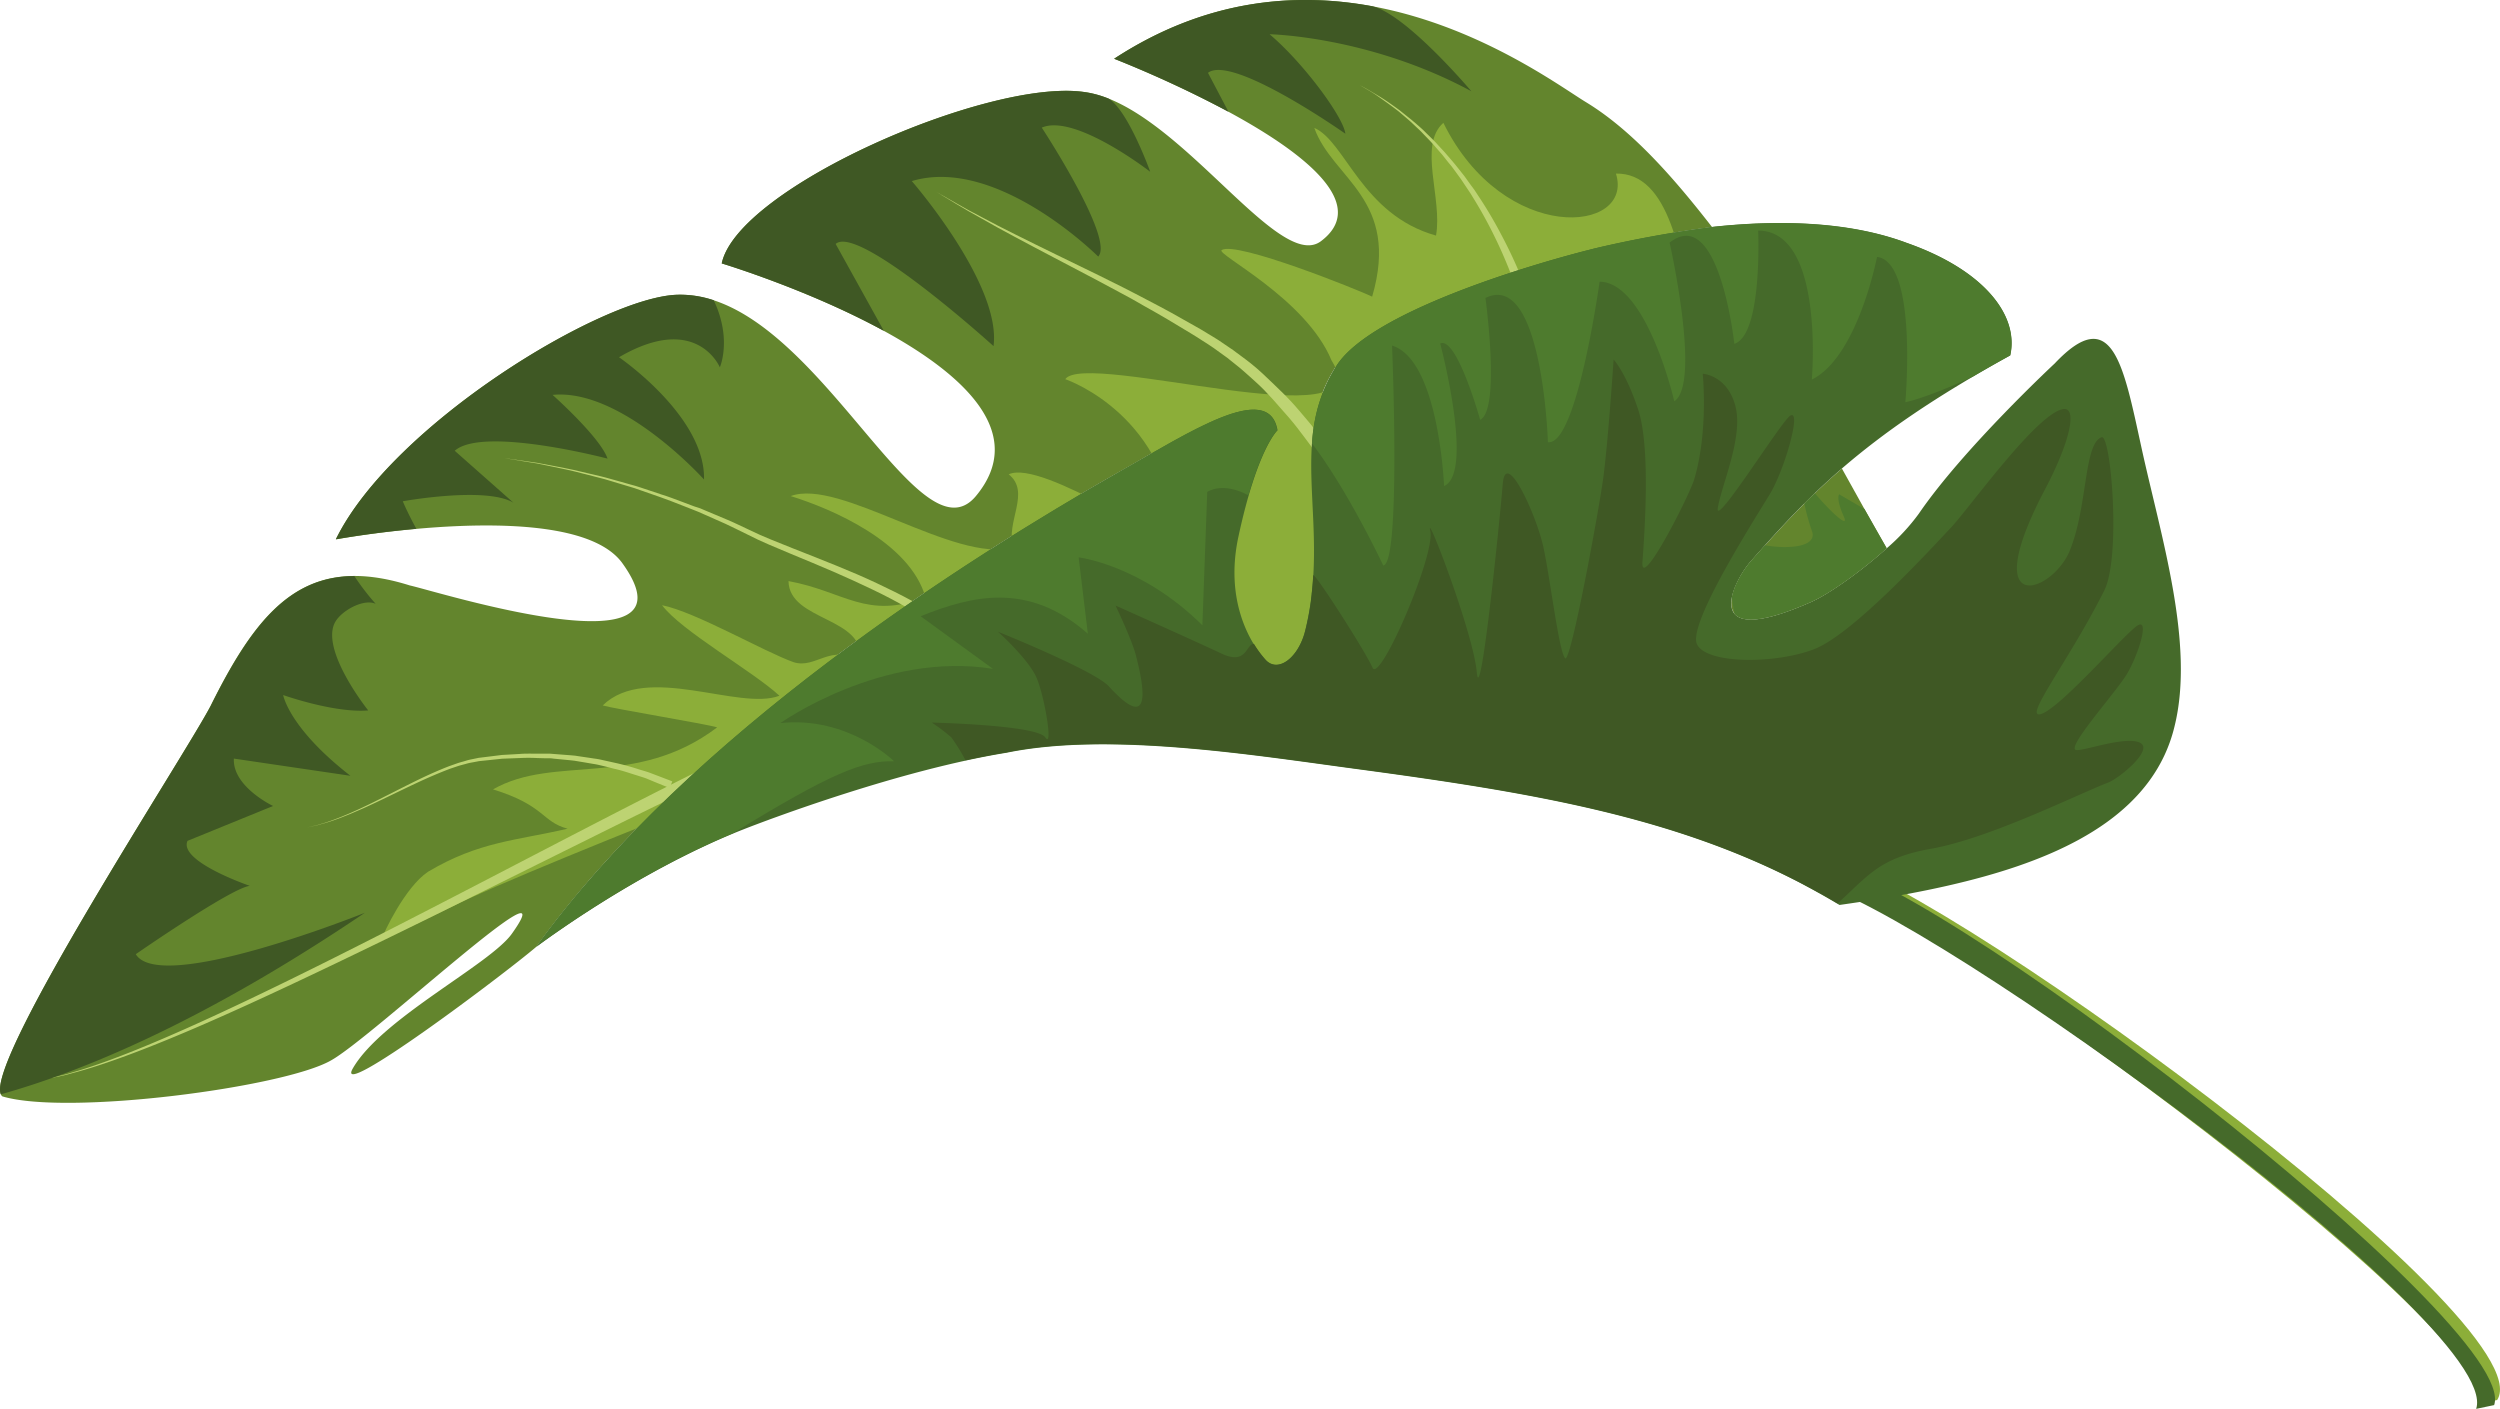 <svg xmlns="http://www.w3.org/2000/svg" viewBox="0 0 745.5 420.12"><defs><style>.cls-1{fill:#63852d;}.cls-2{fill:#8cae39;}.cls-3{fill:#3f5824;}.cls-4{fill:#bdd372;}.cls-5{fill:#456a2a;}.cls-6{fill:#4e7b2e;}</style></defs><g id="Layer_2" data-name="Layer 2"><g id="Layer_1-2" data-name="Layer 1"><path class="cls-1" d="M380.9,128.32s-6,5.45-11.66,31.65c-4.07,18.95,3.34,31.58,8,36.79,3.7,4.11,9.89-.57,11.89-8.73,7.66-31.08-5.3-55,8.73-77.94.22-.37.43-.74.67-1.11,10.27-15.88,56.92-29.79,75-34.39l2-.51a351.4,351.4,0,0,1,35-6.38C499.55,53.59,487,39,472.93,30.46c-13-7.89-75.33-55.62-140.7-12.94,0,0,88.48,34.24,61.67,54.41C381,81.61,350.48,30.69,323,27.39,294.41,23.56,220,56,215.22,78.55c0,0,106.68,32.18,75.81,69.36-17.55,21.13-48.94-61.32-89.12-60-22.4.72-85,38.71-101.77,72.94,0,0,70.67-13,85.38,7,24.23,33.57-55.17,8.51-63.31,6.73-30.69-9.65-44.67,6.18-59.39,35.86C55.05,225.46-7.26,320.55.7,326.94c19.48,5.82,83.89-2.68,97.93-10.68,11.92-6.47,71.36-62.2,54-37.81-6.57,9.21-38.86,25.26-47.42,40.15-5.9,10.25,44.81-27.82,54.71-36.26,45.64-63.3,128-115.6,174-141.71C354.5,129,378.35,113.33,380.9,128.32Z"/><path class="cls-2" d="M527.72,147.44C498,150.16,513.61,51.2,481.87,51.76c5.58,17.81-33.42,21.48-51.46-15.14-7.59,6.73-.19,22.58-2.19,33.63-22.14-6.22-27-28.09-36.3-32.12,5.4,15.24,25.75,21.2,17.26,50.33-4.12-2-40.48-16.64-44.87-13.9-1.92,1.2,25.11,14.35,32.76,32.93l.11.18c15.2,24.25-73.46-3.34-79.52,5.4,1.67.56,30.94,11.36,33,47.26v.11c.35,4.57-39.76-23.68-49.86-19,6.7,5.39-1,14.19,1.34,21.85-17.54,4.71-51.78-20.81-66.35-15.36,12.17,3.77,35.48,13.7,40.18,30.13-17.5,6.92-24.26-1.77-40.84-4.78.21,12.1,23.32,10.6,21.35,23.84-8.9-5.34-13.17,2.44-19.82.35-8.86-3.15-29.28-15-39.23-17,5.64,7.61,27.12,19.71,35,27-12,4.62-39.62-9.88-52.7,2.89,3.31,1,30.8,5.51,34.13,6.54-24.28,18.38-48.51,8-66.84,18.49,15.55,4.81,14.49,9.66,22.23,11.73-15.35,3.57-26.36,3.77-41.62,12.84-6.94,4.67-13.24,18.33-13.81,20,0,0,6.36-2.33,19.67-9,27.33-13.67,149.26-60.62,199.64-79.2,14.92-5.5,61.68,21.28,61.68,21.28l71.59-68.91S525.33,154.21,527.72,147.44ZM270.94,209.6c-2.28.77-13.06,1.1-15.74.45-6.29-2.12-5.95-8.27-.44-11.27C262.84,194.37,282.73,204,270.94,209.6Z"/><path class="cls-1" d="M540.08,179.48c5.53-2.45,15-9.24,22.54-16-4.44-7.76-9-15.8-13.37-23.78-10,8.67-18.22,17.5-27.13,27.65C516.42,173.88,506.69,194.25,540.08,179.48Z"/><path class="cls-3" d="M120.11,149.48s24.8-4.51,33,.43L135.6,134.42c8.4-7.43,45.57,2.34,45.57,2.34-2.16-6.35-16.39-19-16.39-19,20.63-2.06,45.16,25.23,45.16,25.23.46-18.84-25.35-36.46-25.35-36.46,23.16-13.54,30.07,3,30.07,3s3.71-8.37-1.83-20a31.52,31.52,0,0,0-10.92-1.64c-22.38.72-84.87,38.66-101.73,72.87h.35c2-.35,11.52-2,23.63-3.07h0S121.78,153.44,120.11,149.48Z"/><path class="cls-4" d="M200.48,233l-4.57-1.75-2.4-.91c-.9-.3-1.89-.58-2.94-.9a73.2,73.2,0,0,0-7.1-1.95l-4.1-.91a20.87,20.87,0,0,0-2.17-.38l-2.25-.34-2.31-.34-1.18-.18-1.21-.11-4.93-.38-1.25-.1-1.28,0-2.57,0c-1.72,0-3.48-.07-5.23.08l-5.3.3-5.32.66-1.33.16c-.49.05-.89.18-1.33.25-.87.2-1.74.32-2.61.6s-1.73.48-2.58.76l-2.5.88c-3.29,1.27-6.44,2.69-9.44,4.15-6,2.93-11.49,5.86-16.31,8.12-1.2.58-2.37,1.09-3.48,1.59s-2.18.92-3.17,1.34c-2,.78-3.79,1.45-5.29,1.88-.74.21-1.4.45-2,.58l-1.5.35-1.24.29,1.25-.27,1.49-.32c.6-.12,1.25-.34,2-.55,1.51-.4,3.29-1,5.33-1.77,1-.41,2.09-.81,3.2-1.29s2.31-1,3.52-1.52c4.87-2.18,10.42-5,16.46-7.81,3-1.4,6.18-2.76,9.45-4l2.48-.83c.84-.25,1.68-.45,2.52-.69s1.72-.35,2.58-.53c.43-.07.89-.19,1.29-.22l1.32-.13,5.27-.56,5.25-.2a49.3,49.3,0,0,1,5.16,0l2.54.07,1.26,0c.42,0,.83.07,1.24.12l4.85.47,1.18.13,1.16.19c.76.14,1.53.25,2.27.38l2.21.38a20.06,20.06,0,0,1,2.13.42c1.39.33,2.73.65,4,1,2.59.55,4.85,1.39,6.9,2,1,.33,2,.62,2.84.93l2.39,1L199.7,235Z"/><path class="cls-4" d="M292,192.14l-1.38-1L289,189.88c-.65-.48-1.4-1-2.29-1.64l-2.91-2c-1.06-.72-2.23-1.43-3.48-2.22s-2.6-1.57-4-2.4c-.71-.41-1.43-.85-2.2-1.27l-2.33-1.26c-3.17-1.73-6.68-3.46-10.42-5.22s-7.74-3.48-11.91-5.17-8.49-3.41-12.87-5.12q-3.28-1.31-6.59-2.65l-3.28-1.39-3.24-1.51c-2.17-1-4.31-2.08-6.5-3s-4.4-1.85-6.59-2.77l-1.62-.69L207,151l-3.27-1.23c-2.17-.8-4.28-1.65-6.44-2.3L191,145.37c-1-.36-2.06-.63-3.07-.91l-3-.85-2.93-.82c-1-.27-1.91-.55-2.86-.76l-5.45-1.28c-3.49-.89-6.74-1.41-9.6-2l-4-.75-3.44-.5-6.51-.92,6.49,1.06c1,.16,2.19.34,3.43.55l4,.82c2.84.61,6.08,1.21,9.54,2.15l5.42,1.39c.94.21,1.89.52,2.84.8l2.91.88,3,.9c1,.3,2,.59,3.05,1,2,.72,4.11,1.44,6.22,2.17s4.23,1.59,6.38,2.42l3.23,1.27,1.63.65,1.61.71,6.48,2.87c2.16,1,4.28,2.09,6.44,3.13l3.24,1.59,3.28,1.47q3.3,1.43,6.56,2.77c4.37,1.8,8.64,3.58,12.75,5.35s8,3.59,11.72,5.36,7.11,3.58,10.21,5.35l2.28,1.29c.73.42,1.44.87,2.14,1.28,1.38.85,2.7,1.64,3.9,2.44s2.36,1.53,3.37,2.24l2.78,2c.85.58,1.59,1.15,2.23,1.65s1.2.92,1.64,1.27l1.36,1Z"/><path class="cls-4" d="M415.9,160.67l-1.17-1.58c-.75-1-1.89-2.53-3.26-4.45s-3.05-4.27-5-7L400,138.55c-2.43-3.31-5-6.92-8-10.59-1.44-1.87-3.06-3.7-4.66-5.6s-3.35-3.76-5.21-5.57-3.75-3.64-5.7-5.46-4.06-3.51-6.26-5.11L368.52,105l-.82-.62-.85-.57-3.4-2.31c-1.14-.76-2.35-1.43-3.52-2.16s-2.36-1.43-3.56-2.09l-7.1-4c-2.36-1.33-4.8-2.55-7.18-3.82l-3.56-1.86L335,85.76c-2.36-1.17-4.69-2.34-7-3.49l-13.25-6.45-6.12-3L302.94,70c-1.82-.93-3.58-1.78-5.23-2.64L293,64.88l-4.12-2.17c-1.25-.7-2.4-1.34-3.44-1.94L279,57.1s2.34,1.4,6.41,3.87l3.39,2,4.06,2.28,4.61,2.6c1.63.91,3.37,1.82,5.16,2.79l5.63,3,6,3.16,13,6.83,6.86,3.68,3.48,1.88,3.49,2c2.31,1.33,4.68,2.59,7,4l7,4.21c1.18.7,2.3,1.43,3.43,2.16s2.29,1.43,3.37,2.2l3.26,2.35.81.58.78.63,1.55,1.24c2.09,1.61,4,3.42,5.94,5.14s3.7,3.57,5.39,5.45,3.32,3.73,4.9,5.57,3,3.72,4.41,5.6c2.81,3.68,5.29,7.32,7.6,10.66l6.19,9.25c1.85,2.77,3.46,5.18,4.81,7.17s2.42,3.51,3.16,4.57l1.11,1.61Z"/><path class="cls-4" d="M465.8,158.44s.05-.6.14-1.71.23-2.73.3-4.89.15-4.72.13-7.67c-.05-1.48,0-3-.13-4.7s-.14-3.39-.31-5.19-.29-3.69-.54-5.62c-.11-1-.23-2-.35-3s-.28-2-.43-3c-.26-2.06-.69-4.15-1-6.29q-.31-1.59-.66-3.24c-.21-1.07-.44-2.17-.71-3.27-.95-4.41-2.24-8.89-3.61-13.42s-3.07-9-4.88-13.48-3.85-8.81-6.08-13a125.7,125.7,0,0,0-7.08-11.92l-.92-1.41-1-1.35c-.65-.89-1.29-1.78-1.91-2.66l-2-2.53-1-1.24-1-1.18-2-2.32c-.68-.73-1.34-1.45-2-2.16-1.28-1.45-2.67-2.71-3.95-4-.63-.64-1.3-1.21-1.94-1.78L421,35.8c-1.26-1-2.49-2-3.62-2.9-2.35-1.72-4.42-3.18-6.22-4.25S408,26.76,407,26.21l-1.5-.82,1.47.87c1,.58,2.4,1.37,4.1,2.57s3.77,2.65,6.06,4.44c1.09.94,2.28,1.92,3.49,3,.6.55,1.2,1.13,1.82,1.71s1.27,1.17,1.87,1.83c1.23,1.29,2.55,2.58,3.78,4.06.64.72,1.27,1.46,1.93,2.2l1.87,2.36,1,1.2c.31.42.61.84.92,1.25l1.87,2.57,1.8,2.7c.31.45.61.91.91,1.36s.59.94.87,1.41a129.38,129.38,0,0,1,6.6,12c2.05,4.18,3.87,8.55,5.56,13s3.1,8.94,4.36,13.42,2.31,8.93,3.12,13.29c.23,1.08.42,2.16.59,3.23s.36,2.13.53,3.18c.28,2.11.63,4.17.82,6.18.12,1,.22,2,.33,3s.17,2,.25,2.9c.17,1.89.24,3.73.33,5.5s.1,3.45.15,5.05,0,3.12,0,4.55c-.08,2.86-.18,5.36-.36,7.37s-.33,3.64-.46,4.75-.19,1.7-.19,1.7Z"/><path class="cls-4" d="M334.91,211.55a95.2,95.2,0,0,0-17.41-3.23,143.26,143.26,0,0,0-23.28.29,231.12,231.12,0,0,0-27.39,4q-7.21,1.59-14.7,3.72-3.74,1.06-7.51,2.26c-2.46.79-4.93,1.73-7.42,2.71-10,4-20.13,8.74-30.41,13.61s-20.66,10-31,15.15c-20.74,10.26-41.46,20.64-61,30.14S76.9,298.42,61,305.34,31.45,317.46,21.62,320A46.5,46.5,0,0,1,10,321.89c-1.36-.08-2.4,0-3.1,0a3.78,3.78,0,0,1-.79-.12l-.25-.07.25.07a5.94,5.94,0,0,0,.79.11c.7.05,1.75-.08,3.09,0a46.27,46.27,0,0,0,11.53-2.07c9.75-2.74,23.19-8.16,39-15.36s34-16.17,53.3-26,39.85-20.59,60.42-31.24c10.29-5.32,20.59-10.62,30.8-15.71,5.12-2.56,10.2-5.06,15.26-7.46s10.11-4.72,15.19-6.83c2.52-1,5.08-2,7.7-2.89s5.11-1.63,7.63-2.37c5.07-1.48,10.07-2.75,15-3.85a186.72,186.72,0,0,1,28-4.41,148.56,148.56,0,0,1,24.07.13c7.15.67,14.41,1.24,19.4,2.6s7.41,1.71,10.29,2.61a38.34,38.34,0,0,0,.94,7.22c-.56-.24-1.95-.88-2.79-1.21A79.21,79.21,0,0,0,334.91,211.55Z"/><path class="cls-3" d="M108.8,272.19s-61,24.51-68.31,12.35c0,0,28.47-19.75,34-20.38,0,0-21.32-7.27-18.57-13.42l25.51-10.4s-12.12-5.73-11.69-14.13l34.76,5.13c-18.4-14.3-20.06-24.08-20.06-24.08s15.22,5.42,25.36,4.59c0,0-14.12-17.67-10-26.07,1.77-3.6,8.68-7.39,12.23-5.71a72.85,72.85,0,0,1-6.36-8.28c-19.75.07-31,15-42.81,38.68C55.24,225.1-4.26,316,.25,326.32,23.54,319.83,60,305.19,108.8,272.19Z"/><path class="cls-3" d="M296.27,103.21C298.69,84.81,271.9,54,271.9,54c25.44-7.64,55.58,22.51,55.58,22.51,5-5.19-16.82-38.45-16.82-38.45C320.5,33.75,343,51.23,343,51.23s-6.56-18.29-12.43-21.83a30.36,30.36,0,0,0-7.57-2C294.41,23.56,220,56,215.22,78.55c0,0,25.8,7.78,48.35,20.12L249.19,72.74C256,66.72,296.27,103.21,296.27,103.21Z"/><path class="cls-3" d="M401.19,39.88c-.57-5-12.66-21.31-22.61-29.67,0,0,29.7.54,60.18,17,0,0-19.39-23-29.62-25.37C386.27-2.36,359.51-.3,332.23,17.52a338.14,338.14,0,0,1,34.1,15.81l-6.11-11.61C367.44,16.1,401.19,39.88,401.19,39.88Z"/><path class="cls-2" d="M744.65,417.49c15-23.42-173.32-160.35-203.64-162.65-3.26-.24-5.73-3-8.54-4.21-1.13-.49-2.25-1-3.37-1.4l3.34,9.32c1.71.79,3.21,2.63,5.18,2.57,22.5-.77,206.41,133.65,201.67,157.53"/><path class="cls-5" d="M612.72,108.38s-27.24,25.36-40.52,44.79a60.69,60.69,0,0,1-9.58,10.33c-7.52,6.74-17,13.53-22.54,16-33.39,14.77-23.66-5.6-18-12.11,8.91-10.15,17.14-19,27.13-27.65C561.68,129,576.83,118.45,599.42,106c2.62-11.6-7.31-25.25-30.86-33.54-16.94-6.33-37.57-6.93-57.5-4.82l-.46.06a351.4,351.4,0,0,0-35,6.38l-2,.51c-18.07,4.6-64.72,18.51-75,34.39-.24.37-.45.74-.67,1.11-14,22.92-1.07,46.86-8.73,77.94-2,8.16-8.19,12.84-11.89,8.73-4.69-5.21-12.1-17.84-8-36.79,5.64-26.2,11.66-31.65,11.66-31.65-2.55-15-26.4.68-47,12.31-45.93,26.11-128.32,78.41-174,141.71,0,0,29.49-22.35,61.67-35,7.6-3,46.73-17.73,78.54-22.87,30.61-6.28,73.7.75,104.81,4.92,52.06,7,94,14.12,132.31,34.15q5.67,3,11.24,6.32c14.09-2,29-4.56,43-8.45,27.35-7.59,51-20.37,56.89-44.75,6.16-24.74-4.12-56.87-9.9-83.44C633.18,108.75,629.92,90.17,612.72,108.38Z"/><path class="cls-6" d="M415.11,103.05c14,4.27,15.51,41.89,15.51,41.89,9.08-3.91-1.15-42.51-1.15-42.51,4.93-2.26,11.92,22.76,11.92,22.76,6.13-3.07,1.57-36.34,1.57-36.34,17-8.37,18.63,43,18.63,43C470.23,133.08,477,84,477,84c14.11.17,22.27,35.66,22.27,35.66,8.09-5.25-1.39-47.31-1.39-47.31,14.78-11.58,19.3,30.18,19.3,30.18,8.47-2.73,7.1-33.77,7.1-33.77,19.9,0,16,44.43,16,44.43,13.71-6.76,19.45-36.58,19.45-36.58,12.21,1.52,8.44,43.33,8.44,43.33,4-.82,12-3.82,20.16-7.65,3.51-2.06,7.21-4.17,11.14-6.33,2.62-11.6-7.31-25.26-30.86-33.54-16.94-6.34-37.57-6.94-57.5-4.82a347.35,347.35,0,0,0-35.48,6.44l-2,.51c-18.07,4.6-64.73,18.5-75,34.39-.24.37-.45.73-.68,1.1a47.56,47.56,0,0,0-6.7,22.21c11,14.49,21.23,36.38,21.23,36.38C417.83,168.13,415.11,103.05,415.11,103.05Z"/><path class="cls-5" d="M743.75,419C752,395.34,570.78,256,540.11,256.32c-3.27,0-5.73-3-8.54-4.21-.57-.25-1.13-.48-1.69-.71l3.39,9.44c1.14.56,2.14,1.82,3.45,1.76,23.89-1.27,210.17,131.82,201.67,157.52"/><path class="cls-6" d="M266.6,227s-13.7-13.54-33.9-11.38c0,0,30.3-21.51,63.39-16.17l-21.56-15.69c15.32-6.15,32.16-10.38,49.87,5.22l-2.75-22.77s18.63,2.17,36.9,20.25L360,146.7s4.42-3.21,12.26,1c4.56-15.72,8.6-19.38,8.6-19.38-2.55-15-26.4.68-47,12.31-45.93,26.11-128.32,78.41-174,141.71,0,0,27.65-20.95,58.62-33.82C247.85,230.5,257.24,226.79,266.6,227Z"/><path class="cls-3" d="M575.75,253.12c17.57-3.1,43.88-16.3,53-19.8,3.07-1.18,13.9-9.9,9.25-11.91-4.47-1.94-16.81,2.64-18.9,2.25-3.16-.58,11.79-17.07,15.17-22.71s6.94-17,3-14.33-22.84,24.47-28.58,26.28,8.29-15.83,18.79-36.78c5.07-10.12,2-46.72-.78-45.74-5.33,1.92-4.1,20.53-9.47,33.77C612,177,589.38,184.69,609.9,145.78c7.28-13.81,9.72-24.47,5.35-23.79-7.87,1.22-28.28,29.88-33.47,35.34s-29,31.69-40.8,36.25S508.5,198,506,192s15.72-34.77,21.71-44.56c4.43-7.23,9.69-25.7,6.11-23.46-2.69,1.7-22.56,33.7-21.57,27.52,1-6.61,7.69-21.16,5.25-30.41s-9.75-9.64-9.75-9.64,1.76,17-2.52,31.45c-1.45,4.91-16.12,33.71-15.45,24.62s2.43-34.12-1.25-45.3-7.35-15-7.35-15-1.55,23.32-3,34.65c-1.14,9.1-9.81,56.27-11.47,54.41-1.87-2.1-4.43-23.81-6.49-33.22S449,133.49,448.12,144.3s-6.7,67.93-7.75,56.11-15.46-49.11-13.86-42.09-15.1,45.69-17.22,40.79-17.62-29-17.7-27.52c0,0,0,.08,0,.12h0l-.12,1.77a.43.43,0,0,0,0,.05q-.13,1.75-.33,3.54l0,.23c-.06.51-.12,1-.19,1.52,0,.1,0,.2,0,.31-.15,1.14-.33,2.3-.54,3.46,0,.15-.06.3-.08.46-.08.43-.16.86-.25,1.3l-.1.5c-.12.56-.24,1.13-.37,1.7v0h0c-.11.48-.23,1-.35,1.45s-.17.64-.25.95l0,0c-2.24,7.54-8.07,11.7-11.62,7.75a31.72,31.72,0,0,1-3.46-4.7c-2.45,0-2,6.53-9.78,2.85-8.28-3.91-31.49-14.27-31.49-14.27s4.92,10.28,6.09,14.94,6.6,25.29-8.08,9.16c-4.31-4.74-33.06-16.29-33.06-16.29s9,8.09,11.44,13.6,5.11,21.59,2.64,17.89-33.85-4.41-33.85-4.41a52.58,52.58,0,0,1,5.85,4.42,56.49,56.49,0,0,1,4.23,6.83q3.12-.69,6.2-1.28h0l3-.57h0l3-.51c30.61-6.28,73.7.75,104.81,4.92,52.06,7,94,14.12,132.31,34.15.91.48,1.82,1,2.72,1.45l2.58,1.43.08,0q2.68,1.5,5.34,3.09C557.06,261.19,560.38,255.83,575.75,253.12Z"/><path class="cls-6" d="M548.44,147.41s-1.08,1.12,1.39,6.63c1.78,4-4.37-1.88-8.63-6.95-1.07,1-2.11,2-3.15,3.09a68.54,68.54,0,0,0,2.29,8.24c1.63,4.54-6.53,5.47-14,4.19-1.4,1.56-2.8,3.14-4.23,4.76-2.18,2.49-5,7-5.67,10.82.25,1.82.52,3.47.79,4.82,2.21,2.68,8.61,2.77,22.84-3.53,5.51-2.44,14.95-9.19,22.45-15.91a.6.6,0,0,0,.06-.11q-3.29-5.76-6.61-11.68Z"/></g></g></svg>